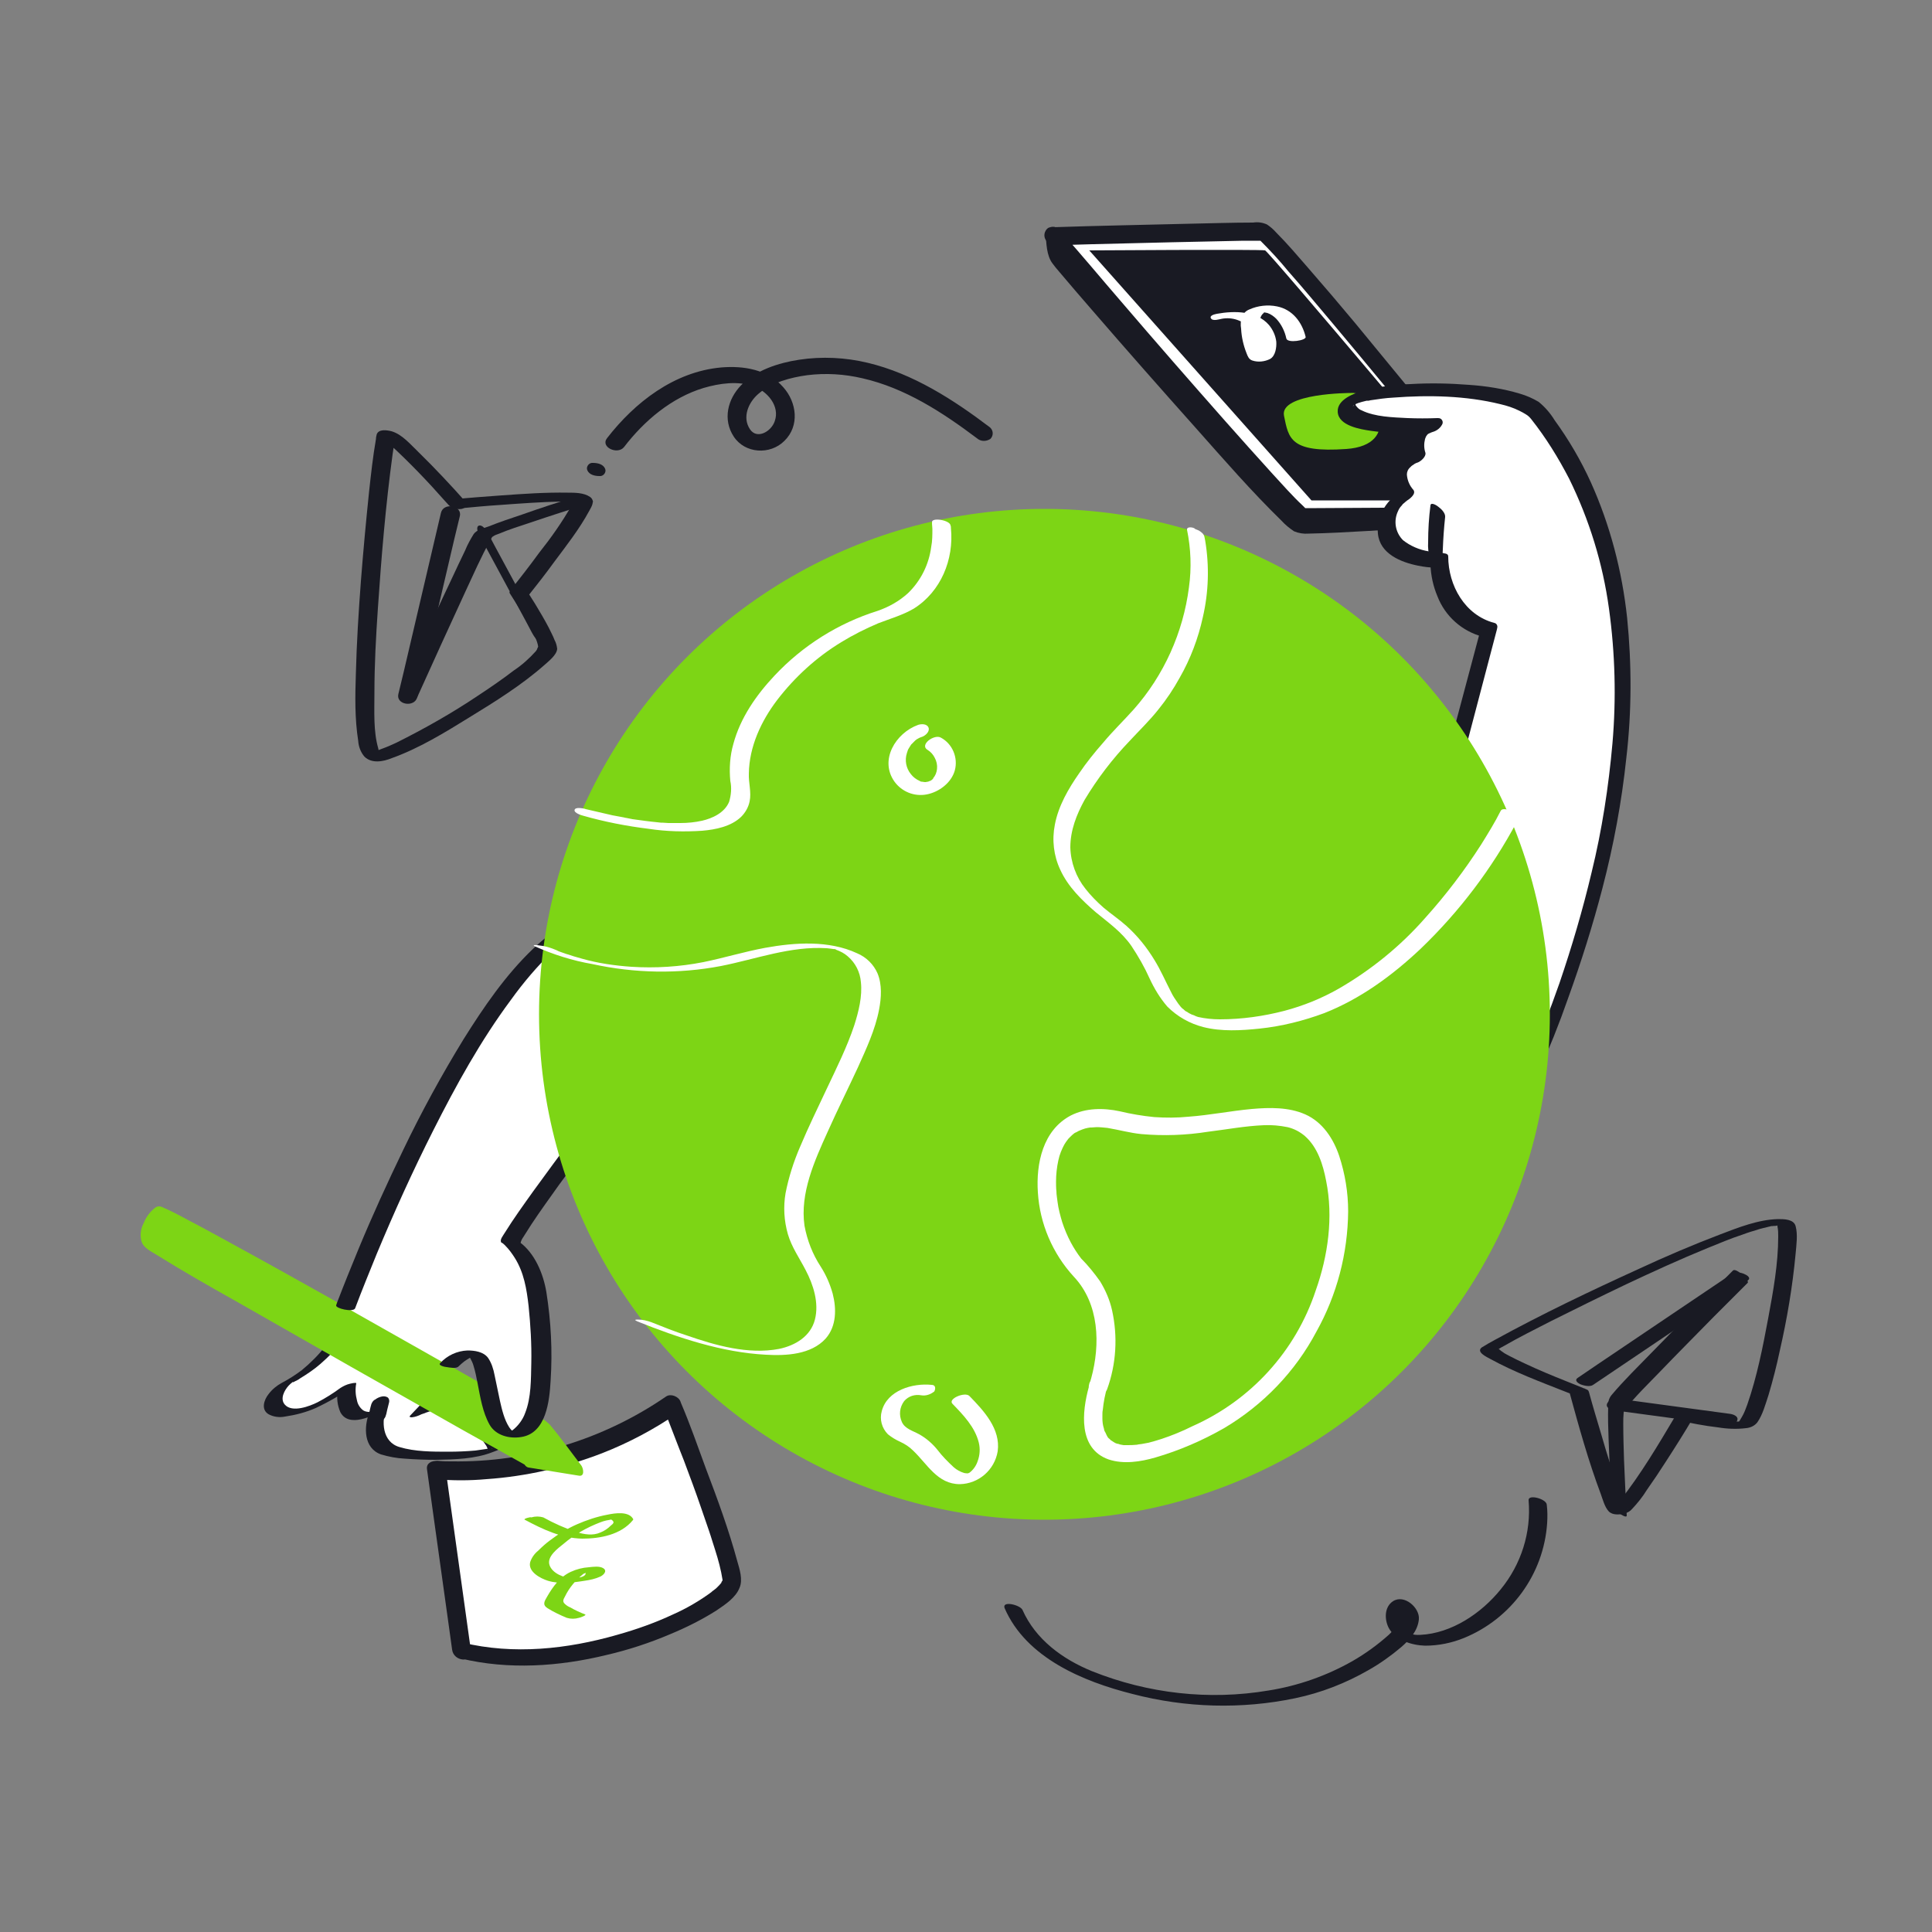 <svg transform="scale(1)" version="1.1" id="Layer_1" xmlns="http://www.w3.org/2000/svg" xmlns:xlink="http://www.w3.org/1999/xlink" x="0px" y="0px" viewBox="0 0 500 500" xml:space="preserve" class="show_show__wrapper__graphic__5Waiy "><rect x="0" y="0" width="500" height="500" fill="#808080" stroke="none"/><title>React</title><style type="text/css">
	.st0{fill:#191A23;}
	.st1{fill:#FFFFFF;}
	.st2{fill:#7dd515;}
</style><g id="hand-2"><path class="st0" d="M272.9,61.1c0,0,0.3,4.7,1.1,6.4s59.2,68.6,62,68.9s52.8-2.8,52.8-2.8L272.9,61.1z"></path><path class="st0" d="M270.6,60.3c0.2,2.6,0.2,5.8,1.8,7.9c0.5,0.7,1.1,1.4,1.7,2.1c2.8,3.3,5.6,6.6,8.4,9.8
		c8.9,10.3,17.9,20.5,27,30.7c7.2,8.1,14.4,16.4,22.2,24c0.9,1,2,1.9,3.2,2.7c1.2,0.5,2.5,0.7,3.7,0.6c5.2-0.1,10.4-0.4,15.6-0.7
		c11.6-0.7,23.3-1.4,34.9-2.1h0.7c0.7,0,1.3-0.5,1.3-1.2c0,0,0-0.1,0-0.1c-0.2-0.9-0.7-1.6-1.5-2l-11.6-7.2l-27.6-17.3l-33.5-20.9
		L288,68.6c-4.7-2.9-9.3-6-14.1-8.8l-0.2-0.1c-0.8-0.5-2.4-0.8-3,0.2s0.7,2.1,1.4,2.6l11.5,7.2L311.3,87l33.5,20.9l28.9,18.1l9.5,6
		c1.5,0.9,3,2.1,4.5,2.8l0.2,0.1l-0.2-3.3c-9.9,0.6-19.7,1.2-29.6,1.8c-6.1,0.4-12.2,0.7-18.3,1c-1.5,0.1-3,0.1-4.5,0.1
		c-0.4,0,0.6,0.1,0.3,0s0.5,0.1,0.5,0.1c0.3,0.1,0.6,0.2,0.8,0.4c-0.3-0.3-0.6-0.6-1-0.8l-0.6-0.6c-0.4-0.4,0.5,0.4,0,0l-0.4-0.4
		c-0.6-0.6-1.2-1.2-1.8-1.8c-1.5-1.6-3-3.2-4.5-4.8c-4.1-4.4-8.2-8.9-12.3-13.4c-9.1-10.2-18.1-20.5-27.1-30.8
		c-3.2-3.7-6.5-7.5-9.7-11.2c-0.9-1.1-1.9-2.2-2.8-3.3c-0.2-0.3-0.5-0.6-0.7-0.9s0.3,0.2,0.1,0.2s0-0.2,0,0c0.1-0.3-0.3-1-0.4-1.4
		c-0.3-1.4-0.4-2.7-0.5-4.1c-0.2-1.2-1-2.2-2.2-2.5C272.4,59.2,270.5,59.1,270.6,60.3z"></path><path class="st1" d="M272.9,61.1c0,0,51.2-1.4,53.9-1.1s62,73.5,62,73.5s-48.7,0.4-51.2,0.4S272.9,61.1,272.9,61.1z"></path><path class="st0" d="M273.5,63.4h0.7h0.8c0.5,0-0.6,0,0,0h0.7l7-0.2c6.8-0.2,13.6-0.3,20.5-0.5c6.2-0.1,12.4-0.3,18.6-0.4
		c1.5,0,3.1,0,4.6,0c0.1,0,0.3,0,0.4,0c-0.1,0.1-1.2-0.5-0.9-0.3c0.1,0.1,0.2,0.2,0.4,0.3c-0.1,0-0.6-0.5-0.3-0.2l0.3,0.3
		c2.5,2.5,4.9,5.1,7.1,7.8c3.9,4.4,7.7,9,11.5,13.5c8.9,10.6,17.7,21.3,26.5,32.1c3.4,4.2,6.8,8.3,10.2,12.5
		c1.7,2.1,3.4,4.4,5.2,6.5c0.1,0.1,0.2,0.2,0.2,0.3l1.6-3.9l-30.4,0.2l-17.5,0.1h-2.3c-0.2,0-0.4,0-0.7,0s-0.6-0.2,0.2,0.1
		c-0.3-0.1,0.6,0.5,0.3,0.2c-0.1-0.1-0.2-0.2-0.4-0.3c-0.4-0.2,0.6,0.6,0,0l-0.6-0.6c-2.8-2.6-5.3-5.5-7.9-8.3
		c-4.1-4.5-8.1-9-12.1-13.5c-9.1-10.3-18.1-20.6-27-31c-5.2-6-10.3-12.2-15.7-18.2l-0.2-0.3c-0.7-1-2.1-1.2-3.1-0.5
		s-1.2,2.1-0.5,3.1c0.1,0.2,0.2,0.3,0.4,0.4c4.4,5.1,8.8,10.2,13.2,15.3c8.9,10.3,17.9,20.6,26.9,30.9c7.1,8.1,14.1,16.3,21.7,23.9
		c1.6,1.6,3.1,3.4,5.5,3.4l14.5-0.1l35-0.2h0.7c2.2,0,2.9-2.2,1.6-3.9c-4.4-5.4-8.7-10.8-13.1-16.2c-8.8-10.7-17.6-21.4-26.4-32.1
		c-4-4.8-8-9.5-12.1-14.2c-2.7-3.1-5.4-6.3-8.3-9.2c-0.7-0.8-1.5-1.5-2.4-2.1c-1.1-0.5-2.3-0.7-3.6-0.5c-5.5,0-11,0.2-16.4,0.3
		c-11.7,0.3-23.5,0.5-35.2,0.9h-0.7c-1.3,0-1.9,1.6-1.6,2.7C271,62.7,272.2,63.6,273.5,63.4z"></path><path class="st0" d="M281.9,64.8c0,0,44.5-0.3,45.5,0s55.1,64.7,55.1,64.7h-43.1L281.9,64.8z"></path><path class="st2" d="M349.6,101.7c0,0-18.5,0-17.3,5.9s1.6,9.6,16.1,8.6S356.5,101.2,349.6,101.7z"></path><path class="st1" d="M392.5,285.2c0,0,57.4-112.1,5.3-178.2c-6.5-8.2-49.9-7.4-49.6-1.6s22.5,4.8,22.5,4.8s-6.5,1-4.6,8.1
		c0,0-8.4,3.2-2.9,9.9c-3.5,1.9-5.3,5.9-4.5,9.8c1.3,6.7,13.5,7.1,13.5,7.1s0,14.7,12.7,18l-16.3,61.4
		C368.5,224.5,388.9,302.1,392.5,285.2z"></path><path class="st0" d="M394.6,285.1c1.2-2.4,2.3-4.8,3.4-7.2c2.9-6.4,5.5-12.9,7.8-19.5c3.4-9.4,6.4-18.9,8.9-28.5
		c2.9-11.1,5-22.4,6.2-33.8c1.4-12,1.4-24.2,0.2-36.2c-1.3-12.1-4.4-24-9.4-35.1c-2.6-5.7-5.7-11-9.4-16.1c-1.1-1.8-2.5-3.4-4.1-4.7
		c-1.5-0.9-3.1-1.6-4.8-2.1c-4.3-1.3-8.8-2-13.2-2.3c-5.1-0.4-10.1-0.5-15.2-0.2c-4.1,0.1-8.2,0.7-12.2,1.7
		c-2.4,0.7-6.8,2.3-6.6,5.5c0.2,3.6,5.9,4.5,8.6,4.9c4.3,0.6,8.6,0.8,12.9,0.7c0.8,0,1.6,0,2.4-0.1l1.8-3.6
		c-1.9,0.3-3.7,1.2-5.2,2.4c-2.4,2.1-3.4,5.4-2.5,8.5l2-2.6c-2,0.8-3.7,2.1-5.1,3.7c-2.4,2.9-1.9,6.3,0.3,9.1l1.9-2.9
		c-4.1,2.2-7.2,6.6-6.7,11.4c0.5,5.2,5.9,7.4,10.4,8.3c1.5,0.3,3,0.5,4.5,0.5l-1.3-0.8c0.1,2.8,0.7,5.6,1.8,8.2
		c2,5.2,6.4,9.1,11.8,10.5l-0.8-1.2l-6.9,25.9l-8.9,33.6c-0.3,0.7-0.5,1.5-0.5,2.3c0.1,0.6,0.3,1.3,0.5,1.9c1,3.9,2.1,7.8,3.2,11.7
		c3.4,11.9,6.8,23.8,11.1,35.3c1.5,4.2,3.1,8.6,5.5,12.4c0.5,1,1.4,1.9,2.4,2.5c2,0.9,4.2-0.9,5.1-2.5c0.3-0.7,0.6-1.4,0.7-2.1
		c0.2-1.1-1-1.3-1.8-1.1c-1.2,0.3-2.1,1.2-2.5,2.3c-0.1,0.3-0.2,0.6-0.2,0.9c0.2-0.7-0.1,0.1-0.2,0.4c0.5-0.8,1.4-1.3,2.4-1.3
		c-0.4-0.1,0.3,0.3-0.1,0c-0.1-0.1-0.1-0.1-0.2-0.2l0,0c-0.4-0.4-0.7-0.9-1.1-1.4c-2.2-3.4-3.7-7.5-5.1-11.2
		c-4.2-11.3-7.6-22.9-10.9-34.5c-1.2-4.1-2.3-8.2-3.4-12.3c-0.1-0.9-0.4-1.8-0.7-2.6c-0.2-0.4-0.1,0.2,0,0.2s0.2-0.7,0.2-0.9
		l8.1-30.7l7.7-29.3l0.1-0.5c0.1-0.5-0.2-1.1-0.8-1.2c0,0,0,0,0,0c-7.6-2-11.9-9.7-11.9-17.2c0-0.7-0.8-0.8-1.3-0.8
		c1.1,0-0.5-0.1-0.8-0.1c-1-0.1-2-0.3-2.9-0.4c-2.5-0.4-4.8-1.4-6.7-2.9c-2-2-2.5-5-1.3-7.5c0.2-0.5,0.5-1,0.9-1.4
		c0.1-0.1,0.2-0.2,0.3-0.4c-0.2,0.2-0.2,0.2,0,0s0.4-0.3,0.6-0.5c0.3-0.4-0.5,0.3,0.1-0.1l0.4-0.3c0.5-0.4-0.1,0.1-0.2,0.1
		c0.7-0.4,2.7-1.8,1.9-2.9c-1-1.1-1.6-2.5-1.7-4c0-0.7,0.3-1.4,0.9-1.9c-0.4,0.4,0.1-0.1,0.2-0.2c0.5-0.5-0.3,0.2,0.1-0.1
		c0.2-0.2,1.3-0.8,0.5-0.4c0.4-0.2,0.7-0.4,1.1-0.5c0.8-0.3,2.2-1.5,2-2.5c-0.4-1.2-0.4-2.4-0.1-3.6c0.1-0.2,0.1-0.3,0.2-0.5
		c0.2-0.4-0.1,0.1,0.1-0.2c0.1-0.1,0.4-0.6,0.1-0.2c0.1-0.1,0.6-0.5,0-0.1c0.1-0.1,0.3-0.2,0.4-0.3c0.4-0.3-0.5,0.2,0,0l0.4-0.2
		c0.4-0.2-0.5,0.2-0.1,0s1.4-0.3,0.4-0.2c1.2-0.2,2.3-0.9,2.9-2c0.3-0.5,0.2-1.1-0.3-1.5c-0.3-0.2-0.6-0.2-0.9-0.2
		c-2.6,0.1-5.2,0.1-7.7,0c-3.8-0.2-8.5-0.3-11.9-2c-0.6-0.2-1-0.6-1.4-1.1c-0.3-0.4-0.1-0.2-0.2-0.5c-0.2-0.6-0.1,0.1,0-0.3
		c0,0.1-0.3,0.6-0.2,0.4s-0.5,0.5-0.2,0.2s-0.5,0.5-0.2,0.1c0.1-0.1,0.2-0.1,0.2-0.2c0.5-0.2-0.5,0.2-0.2,0.1
		c0.3-0.1,0.5-0.2,0.8-0.4c0.4-0.2-0.5,0.2,0,0l0.5-0.2l1-0.3l1.2-0.3l0.5,0c0.1,0,0.8-0.2,0.4-0.1c2-0.3,4-0.6,6-0.7
		c9.1-0.7,18.8-0.5,27.7,1.7c1.7,0.4,3.3,0.9,4.9,1.7c0.6,0.3,1.2,0.6,1.8,1c0.5,0.3,0.9,0.7,1.3,1.2c3.8,4.8,7,10,9.8,15.4
		c5.2,10.6,8.7,21.9,10.3,33.6c1.6,11.6,1.9,23.3,0.9,34.9c-1,11.2-2.7,22.4-5.4,33.4c-2.3,9.7-5.1,19.2-8.3,28.6
		c-2.4,6.8-5,13.7-7.9,20.4c-1.5,3.4-3,6.7-4.6,10l-0.2,0.4c-0.5,1,0.1,1.7,1.1,1.7C392.9,287,394,286.2,394.6,285.1z"></path><path class="st1" d="M316.2,82.5c2.7-0.5,5.4,0.4,7.3,2.5c1.6,1.9,2.6,5.6,0.6,7.6l0.6-0.4l-0.2,0.1l2.4-0.4h-0.2l1.5,0.2
		c-0.7-0.3-1-1.9-1.2-2.5c-0.3-1-0.6-2.1-0.7-3.1c-0.2-1.1-0.2-2.1-0.2-3.2c-0.1-0.9,0.3-1.9,1.1-2.4c0.5-0.4-0.1,0.2-0.2-0.1
		c0,0,1,0.2,1,0.2c0.9,0.3,1.7,0.9,2.3,1.5c1.3,1.4,2.2,3.2,2.6,5.1c0.3,1.3,5.2,0.5,5-0.4c-0.9-3.8-3.4-7.1-7.4-7.9
		c-2.4-0.5-5-0.2-7.2,0.8c-0.8,0.3-1.5,1-1.9,1.8c-0.3,1-0.4,2.1-0.2,3.2c0.1,2.1,0.6,4.3,1.4,6.3c0.3,0.8,0.6,1.6,1.5,1.9
		c1.5,0.5,3.2,0.3,4.6-0.4c1.4-0.8,1.7-3,1.6-4.5c-0.2-1.6-0.9-3.1-1.9-4.3c-3.2-3.7-9-3.7-13.4-2.9c-0.5,0.1-2.1,0.4-1.6,1.2
		S315.6,82.6,316.2,82.5L316.2,82.5z"></path></g><g id="hand-1"><path class="st1" d="M119.5,427.4l-6.5-46.7c0,0,32,3.4,60.9-16.9c0,0,15.6,39.3,15.5,45.7S150.6,435.1,119.5,427.4z"></path><path class="st0" d="M121.9,427.4l-2.2-15.8l-3.5-25.1l-0.8-5.8l-2.7,2.1c4.4,0.4,8.8,0.4,13.2,0c10.2-0.7,20.3-3,29.9-6.7
		c6.9-2.7,13.5-6.2,19.6-10.4l-3.7-1.3c1.8,4.5,3.5,9.1,5.3,13.6c1.5,4,3,8,4.4,12.1c0.7,2,1.4,4.1,2.1,6.1c0.3,0.9,0.6,1.8,0.9,2.8
		s0.6,1.8,0.7,2.2c0.8,2.5,1.5,5.1,1.9,7.7c0.1,0.6,0-0.4,0,0c0,0.1-0.1,0.3-0.1,0.4c0-0.7,0.1-0.2-0.1,0c-0.1,0.1-0.1,0.2-0.1,0.3
		c-0.2,0.5,0.2-0.3,0,0c-0.3,0.4-0.7,0.8-1.1,1.2c-0.2,0.2-0.4,0.4-0.7,0.6l-0.4,0.3c-0.1,0.1-0.7,0.5-0.2,0.2
		c-3.1,2.3-6.5,4.3-10.1,5.9c-4.7,2.2-9.5,3.9-14.5,5.3c-12.9,3.7-26.8,5.2-40,2c-1.1-0.3-2.3,0.3-2.7,1.4c0,0,0,0.1,0,0.1
		c0,1.3,0.9,2.4,2.2,2.6c12.4,3,25.5,2.1,37.8-0.9c5.6-1.3,11.1-3.1,16.5-5.4c4.1-1.7,8.1-3.7,11.9-6.1c2.2-1.5,5-3.3,6-5.9
		c0.9-2.1,0-4.8-0.6-6.9c-2.2-8.1-5.1-16-8.1-23.9c-2.1-5.7-4.1-11.5-6.5-17.1l-0.1-0.3c-0.5-1.3-2.5-2.1-3.7-1.3
		c-16.3,11.2-35.7,17.1-55.5,16.8c-1,0-2.1,0-3.1-0.1c-0.3,0-2-0.2-0.6,0c-1.4-0.1-2.9,0.5-2.7,2.1l2.2,15.8l3.5,25.1l0.8,5.8
		C117.4,430.1,122.3,430.4,121.9,427.4z"></path><path class="st2" d="M135.8,393.3c4.7,2.5,9.5,4.8,14.9,4.9c4.6,0,10-1,13.1-4.8l0.1-0.2c-1.1-2.2-4.8-1.6-6.7-1.2
		c-2.7,0.5-5.4,1.4-7.9,2.5c-2.5,1.1-4.8,2.5-6.9,4.1c-1.1,0.8-2.1,1.7-3.1,2.7c-1,0.8-1.7,1.8-2.1,3c-0.6,2.5,2.7,4.2,4.6,4.8
		c3,0.9,6.4,0.5,9.5,0c1.4-0.2,2.8-0.5,4.1-1.1c0.8-0.4,1.8-1.4,0.8-2.1s-2.8-0.4-3.8-0.3c-1.6,0.1-3.2,0.5-4.7,1.2
		c-2.8,1.3-4.6,3.8-6.1,6.4c-0.7,1.2-1.3,2.1,0.1,3c1.6,1,3.3,1.8,5,2.5c1,0.3,2.1,0.3,3.1,0c0.2,0,2.2-0.7,1.6-0.9
		c-1.3-0.5-2.6-1.1-3.8-1.8c-0.5-0.2-1-0.5-1.4-0.9c-0.7-0.6-0.4-1.2,0-1.9c1.1-2.3,2.8-4.3,4.8-5.9c0.5-0.2,1-0.4,1.4-0.7l-1,0.1
		l0.2,0.3c-0.1,0.3,0,0.5-0.3,0.7c-0.6,0.6-2.4,0.7-3.2,0.7c-2.1,0-5.2-1.2-5.9-3.4s2.2-4.3,3.7-5.5c2.8-2.4,6-4.2,9.4-5.5
		c0.5-0.2,1.1-0.4,1.6-0.5c0.6-0.1,1.2-0.2,1.7-0.4h-0.4c-0.5,0-0.6,0-0.2,0.1c0.1,0.1,0.4,0.1,0.5,0.3c0.6,0.5,0.1,0.9-0.4,1.3
		c-0.8,0.8-1.7,1.4-2.7,1.8c-2,0.9-4.2,0.5-6.2-0.1c-3-1-5.9-2.3-8.6-3.8c-1-0.3-2.1-0.3-3.1,0C137.3,392.5,135.3,393.1,135.8,393.3
		L135.8,393.3z"></path><path class="st1" d="M97.9,364.7c0,0-2.7,6.7,1.4,9.9s30.2,2.5,29.2-0.6s-7.8-9.6-11.1-10.3s-9.2,2-9.2,2l3.7-3.9l-25.5-14.4
		c0,0-5.6,7.2-11.6,9.9c-5.2,2.4-7.2,10.2,3.3,7.5c2.8-0.8,5.5-2,7.9-3.6l3.7-2.4C89.7,358.8,88.2,370.3,97.9,364.7z"></path><path class="st0" d="M95.6,365.5c-1.5,3.8-1.5,9.3,3,10.9c2,0.6,4.1,1,6.2,1.1c2.7,0.2,5.4,0.3,8.1,0.3c4.8-0.1,10-0.2,14.6-2
		c1.1-0.4,3.8-1.3,3.2-2.9c-0.5-1.2-1.2-2.2-2.1-3.2c-1.1-1.3-2.3-2.5-3.6-3.6c-1.2-1.1-2.6-2.1-4-2.8c-1.3-0.7-2.8-0.9-4.3-0.6
		c-3.2,0.5-6.4,1.4-9.3,2.9l2.9-0.3l3.7-3.9c0.2-0.2,0.3-0.3,0.1-0.5l-22.2-12.5l-3.2-1.8c-0.5-0.3-1.9,0.4-2.4,0.5
		c-0.8,0.2-1.5,0.7-2.1,1.3c-1.8,2.3-3.8,4.3-6.1,6.2c-1.6,1.2-3.3,2.3-5.2,3.3c-1.3,0.7-2.5,1.7-3.4,2.9c-1.2,1.5-2,4,0,5.2
		c1.3,0.7,2.8,0.9,4.3,0.6c2.7-0.4,5.4-1.1,7.9-2.2c3.4-1.6,6.7-3.5,9.8-5.7l-4.1,1.2c-0.3,1.9-0.1,3.8,0.7,5.6
		c2.2,4.1,8.4,0.9,11.2-0.6c0.5-0.3,1.4-0.8,0.6-1s-2.6,0.7-3.2,1.1c0,0-1,0.5-0.6,0.3c-0.3,0.1-0.1,0.1-0.5,0.1
		c-0.6,0-1.1-0.1-1.6-0.4c-0.8-0.6-1.4-1.5-1.6-2.5c-0.4-1.5-0.5-3-0.2-4.5c0-0.3-1.6,0.1-1.6,0.1c-0.9,0.2-1.7,0.6-2.5,1.1
		c-1.9,1.4-3.8,2.6-5.9,3.7c-2,1-6.6,2.8-8.5,0.6c-1.3-1.5-0.1-3.7,1-4.9c0.3-0.3,0.6-0.6,1-0.9c-0.2,0.1,0.3-0.2,0.1,0
		s0.3-0.1,0.3-0.1c0.6-0.3,1.1-0.5,1.6-0.9c1.8-1.1,3.6-2.3,5.2-3.7c2.2-1.9,4.2-4,6-6.2l-4.5,1.8l22.2,12.5l3.2,1.8l0.1-0.5
		l-3.7,3.9c-0.4,0.4-0.1,0.5,0.4,0.5c0.9-0.1,1.7-0.4,2.5-0.8c0.2-0.1-0.7,0.3,0,0l0.6-0.2l0.3-0.1l0.2-0.1c1.1-0.4,2.2-0.7,3.4-0.8
		c2.5-0.2,4.6,1.4,6.4,2.9c2.2,1.7,4.1,3.8,5.6,6.1c0.3,0.4,0.5,0.8,0.6,1.2c0,0.1,0,0.2,0,0.3c0.1,0.2-0.2,0,0,0
		c-0.1,0,0.2-0.2,0.1,0c0.2-0.2,0.5-0.3,0.7-0.4c0.3-0.1,0.8-0.2,0.3-0.1c0.7,0-0.6,0.1-0.2,0l-1.3,0.2c-0.9,0.1-1.9,0.3-2.8,0.4
		c-2.3,0.2-4.6,0.3-7,0.3c-4.1,0-8.6,0-12.6-1.2c-4.5-1.3-4.8-6.7-3.3-10.5c0.3-0.6-1.7,0-1.9,0C97.7,364.2,96,364.7,95.6,365.5z"></path><path class="st2" d="M136.4,378c0,0-98-55-98.8-56.6s1.8-7,3.7-7.4s98.9,54.5,99.7,55.4s8.3,10.7,8.3,10.7L136.4,378z"></path><path class="st2" d="M136.5,376.5l-11-6.2c-8.7-4.9-17.3-9.7-25.9-14.6c-10.1-5.7-20.2-11.4-30.2-17.2c-8-4.6-16.1-9.2-24-13.9
		c-2.1-1.2-4.2-2.5-6.3-3.8l-0.8-0.5c-0.3-0.2,0.3,0.3-0.1-0.1c0.1,0.1,0.9,1,0.7,1.1c0-0.2,0-0.4,0.1-0.6c0.3-1.5,1-2.9,2-4.1
		c0.2-0.2,0.4-0.5,0.7-0.6c0.2-0.1,0.4-0.3,0.3-0.2s-0.4-0.2-0.2,0c0.1,0,0.2,0.1,0.3,0.1l0.3,0.1c0.4,0.1-0.3-0.1,0.2,0.1
		c0.9,0.4,1.8,0.9,2.7,1.3c2.9,1.5,5.8,3,8.7,4.6c9,4.9,18,9.9,27,14.9c10.1,5.7,20.3,11.4,30.4,17.1c7.8,4.4,15.5,8.8,23.3,13.3
		c1.9,1.1,3.8,2.2,5.7,3.3c0.2,0.1,0.4,0.2,0.6,0.3c0.4,0.2-0.7-0.8-0.2-0.1c1.6,2,3.2,4,4.7,6.1l3.3,4.3l0.6-2.7l-13-2.1
		c-2-0.3-1.1,3.2,0.4,3.4l13,2.1c1.6,0.3,1.2-1.9,0.6-2.7c-2.7-3.5-5.3-7.2-8.2-10.6c-1.1-1-2.3-1.9-3.7-2.5
		c-6.8-4-13.6-7.8-20.4-11.7c-10.1-5.7-20.2-11.4-30.3-17.1c-9.6-5.4-19.3-10.8-29-16.1c-3.5-1.9-6.9-3.8-10.4-5.6
		c-2-1.1-4.1-2.2-6.2-3.1c-0.7-0.4-1.5-0.4-2.1,0.1c-1.3,1-2.3,2.4-2.9,3.9c-0.8,1.5-1,3.1-0.6,4.7c0.5,1.8,2.6,2.7,4,3.6
		c6.6,4.1,13.4,8,20.2,11.8c10,5.7,20,11.4,30,17.1c9.6,5.4,19.2,10.9,28.8,16.3l16.1,9l0.8,0.4c0.4,0.3,1,0.2,1.3-0.2
		c0.1-0.2,0.2-0.4,0.2-0.6C137.9,377.9,137.4,377,136.5,376.5z"></path><path class="st1" d="M89.4,338.3c0,0,33.8-91.4,63.7-100.5c20.2-6.2,9.9,40.6,9.9,40.6s-31.4,41-31.1,43.4c0,0,5.4,3.9,6.8,12.8
		s1.7,21.4,0.4,28.8s-7.8,11.5-10.6,4.7s-2.7-15-5.3-17.1s-7.1,2.4-7.1,2.4"></path><path class="st0" d="M91.9,338.6c1.8-4.8,3.7-9.4,5.6-14.1c4.5-10.8,9.3-21.4,14.6-31.9c5.9-11.7,12.3-23.3,20.1-33.8
		c3.3-4.6,6.9-8.8,11-12.8c3.2-3,6.9-5.8,11-7.3c0.5-0.2,1-0.3,1.5-0.5l0.5-0.1c0.1,0,1-0.1,0.6-0.1h0.4c0.4,0-0.6,0,0,0
		s-0.6-0.1,0.1,0c-0.9-0.1,0.4,0.1-0.4-0.1c0.1,0,0.2,0.1,0.4,0.1c0.2,0.1-0.4-0.1,0,0c0.3,0.1,0.6,0.3,0.9,0.4
		c0.3,0.2,0.6,0.5,0.9,0.7c0.6,0.6,1.1,1.3,1.6,2.1c2.2,3.9,2.4,8.9,2.5,13.2c0,5-0.4,10-1.1,14.9c-0.4,2.8-1.1,5.6-1.4,8.4
		c0,0.3,0,0.2,0,0.1c-0.1,0.2-0.3,0.5-0.5,0.7l-2.5,3.3c-3.1,4-6.1,8.1-9.1,12.1c-3.6,4.8-7.1,9.6-10.6,14.4
		c-2.5,3.5-5.1,7.1-7.4,10.8c-0.4,0.7-1.3,1.7-0.9,2.4c0.1,0.2,0.3,0.2,0.2,0.1c0.3,0.2,0.6,0.5,0.9,0.8c0.9,0.9,1.7,2,2.4,3.1
		c2.4,3.8,3.1,8.1,3.6,12.5c0.5,4.9,0.8,9.8,0.7,14.7c-0.1,4.2,0,9-1.6,13c-0.6,1.7-1.8,3.3-3.2,4.4c-0.3,0.2-0.5,0.3-0.8,0.4
		c-0.1,0-0.2,0-0.2,0.1h-0.2c0.4-0.1,0.8,0,1.1,0.1c1.2,0.2,0.5,0.1,0.1-0.3c-0.4-0.3-0.7-0.7-0.9-1c-1.3-2-1.9-4.6-2.4-6.8
		s-0.9-4.5-1.4-6.7c-0.3-1.6-0.8-3.2-1.7-4.5c-1.2-1.6-3.5-1.9-5.3-1.9c-2.7,0.1-5.3,1.3-7.1,3.3c-0.6,0.6,1.4,1,1.7,1
		c0.7,0.1,2.5,0.5,3.1-0.2c0.5-0.5,1-0.9,1.5-1.3c0.4-0.3,0.9-0.6,1.4-0.9c0.3-0.2,0.6-0.3,0.9-0.4c0.1,0,0.2,0,0.3-0.1
		c-0.2,0.1-2-0.6-1.8-0.2s0.6,0.6,0.7,0.8c0.3,0.6,0.6,1.1,0.8,1.8c0.5,1.6,0.8,3.1,1.1,4.7c0.7,3.6,1.3,7.5,3.1,10.7
		c1.6,2.8,5.1,3.7,8.2,3.2c6.5-1,7.3-9.4,7.6-14.6c0.5-7.7,0.1-15.3-1.1-22.9c-0.8-4.8-3-10.1-7-13l0.3,0.4c0.1-0.6,0.4-1.2,0.7-1.6
		c0.7-1.1,1.4-2.2,2.1-3.3c2.3-3.5,4.8-6.9,7.2-10.3c5.5-7.5,11-14.9,16.6-22.4c1.4-1.8,2.8-3.6,4.1-5.4c0.5-1,0.7-2,0.8-3.1
		c1.4-7.3,2.1-14.7,2-22.1c0-3.8-0.7-7.6-2-11.1c-1.2-3.1-4-5.4-7.3-5.9c-8.1-1.5-15.4,3.7-21,9c-7.1,6.8-12.7,15-17.9,23.3
		c-5.7,9.3-10.9,18.8-15.6,28.6c-4.1,8.5-8,17-11.6,25.7c-1.9,4.6-3.8,9.3-5.6,14l-0.2,0.6C86.7,338.6,91.4,339.7,91.9,338.6
		L91.9,338.6z"></path><path class="st0" d="M96.1,363.4c-0.3,1-0.5,2-0.7,3c0,0.1,0,0.2-0.1,0.4c0,0.2-0.1,0.4-0.1,0.7c0,0.5,0.4,0.9,0.8,1
		c0.5,0.2,1.1,0.1,1.7-0.1c0.6-0.2,1.2-0.6,1.6-1.1c0.4-0.4,0.6-0.9,0.6-1.4c0,0,0-0.1,0-0.1v0.5c0.1-0.5,0.2-1,0.3-1.4
		c0.1-0.5,0.3-1.1,0.4-1.6l0.1-0.4c0.1-0.4,0-0.9-0.3-1.2c-0.4-0.3-1-0.4-1.5-0.3c-0.6,0.1-1.3,0.4-1.8,0.8
		C96.6,362.4,96.3,362.9,96.1,363.4L96.1,363.4z"></path></g><g id="earth"><circle class="st2" cx="270.3" cy="262.5" r="130.8"></circle><path class="st1" d="M307.2,137.1c1,4.9,1.2,9.9,0.5,14.9c-1.5,11.7-6.5,22.8-14.3,31.6c-2.6,2.9-5.4,5.6-7.9,8.6
		c-2.2,2.5-4.3,5.1-6.2,7.9c-2.8,4-5.4,8.5-6.3,13.3c-0.8,4-0.3,8.1,1.4,11.7c2,4.4,5.6,7.9,9.2,11c3.4,2.8,6.7,5.1,9.2,8.7
		c1.8,2.7,3.4,5.5,4.7,8.4c1.2,2.6,2.7,5.1,4.6,7.3c2.6,2.6,5.8,4.4,9.3,5.3c4.7,1.2,9.8,0.9,14.6,0.4c5.7-0.6,11.3-2,16.7-4
		c9.4-3.7,17.7-9.8,25-16.7c10-9.6,18.4-20.7,24.9-32.9c0.1-0.2,0.2-0.4,0.3-0.6c0.7-1.3-3.8-3.5-4.5-2.2c-1.5,3-3.3,5.9-5.1,8.8
		c-4.3,6.7-9.1,13-14.4,18.9c-6.4,7.3-14,13.5-22.5,18.4c-4.4,2.5-9.1,4.4-14,5.7c-5.4,1.4-11,2.2-16.7,2.2c-1.9,0-3.8-0.2-5.6-0.6
		l-0.6-0.2c0.5,0.1-0.1,0-0.2-0.1s-1.3-0.5-0.6-0.2l-1-0.5c-0.5-0.3,0.5,0.3,0,0l-0.6-0.4c-0.5-0.3,0.4,0.3-0.1,0l-0.4-0.3
		c-0.2-0.2-0.4-0.4-0.6-0.5c0.4,0.4-0.3-0.3-0.4-0.4c-0.2-0.3-0.5-0.6-0.7-0.9c-0.7-1-1.4-2-1.9-3.1c-1.4-2.7-2.6-5.5-4.2-8.1
		c-2-3.3-4.4-6.3-7.3-8.9c-1.9-1.7-4-3.1-5.9-4.7c-1.7-1.5-3.3-3.1-4.7-4.9c-2.4-3-3.8-6.8-3.9-10.7c0-4.4,1.6-8.5,3.7-12.3
		c3.3-5.5,7.2-10.6,11.6-15.2c2.5-2.7,5.2-5.3,7.5-8.2c2.1-2.6,3.9-5.3,5.5-8.2c2.8-4.9,4.8-10.2,6-15.7c1.5-6.5,1.7-13.2,0.6-19.8
		c-0.1-0.3-0.1-0.7-0.2-1c-0.2-1-1.5-1.7-2.4-2C309.1,136.5,307.1,136.1,307.2,137.1L307.2,137.1z"></path><path class="st1" d="M241.2,135.2c0.1,0.3,0-0.1,0,0.3s0.1,0.9,0.1,1.4c0,1.5,0,3.1-0.3,4.6c-0.6,4.6-2.7,8.8-6,12
		c-2.3,2.1-5,3.6-7.9,4.6c-10.2,3.2-19.4,9-26.7,16.8c-4.7,5-8.8,10.9-10.6,17.6c-0.9,3.1-1.1,6.4-0.8,9.6c0.4,1.8,0.2,3.7-0.3,5.4
		c-1.2,2.9-4.4,4.3-7,4.9c-1.8,0.4-3.7,0.6-5.6,0.6c-1,0-2.1,0-3.1,0l-1.6-0.1h-0.3c0.4,0,0,0-0.1,0l-0.9-0.1
		c-2.1-0.2-4.2-0.5-6.4-0.8l-1.5-0.3l-0.6-0.1h0.1l-0.5-0.1c-0.9-0.2-1.8-0.3-2.7-0.5c-2.3-0.5-4.6-1.1-6.9-1.6l-0.3-0.1
		c-0.5-0.1-2.4-0.5-2.6,0.3s1.8,1.4,2.2,1.5c5.6,1.6,11.3,2.7,17,3.4c4.6,0.7,9.2,0.8,13.8,0.5c3.5-0.3,7.5-1.1,10.1-3.6
		c1.1-1.1,1.9-2.5,2.2-4c0.5-2.4-0.3-4.8-0.2-7.2c0.1-7,3.2-13.6,7.3-19c4.6-6,10.2-11.1,16.6-15c3.1-1.9,6.3-3.5,9.6-4.9
		c3.1-1.2,6.3-2.1,9.2-3.8c7-4.4,10.4-12.7,9.6-20.8c0-0.2,0-0.5-0.1-0.7C245.9,134.6,241,133.8,241.2,135.2L241.2,135.2z"></path><path class="st1" d="M138.4,244.9c4.7,2.1,9.7,3.7,14.9,4.6c11,2.4,22.3,2.6,33.3,0.5c9.1-1.8,18-5.2,27.4-4.6l0.9,0.1l0.7,0.1
		c0.1,0,0.8,0.1,0.2,0c0.7,0.1-0.4-0.1,0.1,0c0.2,0,0.4,0.1,0.5,0.2c1.1,0.4,2.1,0.9,3,1.7c2,1.7,3.2,4.1,3.4,6.7
		c0.4,3.7-0.6,7.6-1.7,11.1c-1.9,5.7-4.6,11.1-7.2,16.6c-2.3,4.9-4.7,9.8-6.8,14.8c-1.7,3.9-3,8-3.8,12.1c-0.6,3.5-0.4,7.1,0.6,10.6
		c1,3.4,3,6.2,4.6,9.3c2,3.8,3.5,8.5,2.4,12.8s-5,6.7-9.3,7.6c-8,1.5-16.4-0.9-23.9-3.5c-3.1-1-6.1-2.2-9.1-3.4
		c-1.1-0.4-2.3-0.7-3.5-0.7c-0.8,0-1,0.1-0.1,0.5c10.5,4.2,21.8,8,33.2,8.6c5.2,0.3,11.7,0,15.5-4.2c2.8-3.2,2.8-7.7,1.8-11.6
		c-0.7-2.5-1.7-4.8-3.1-7c-2.1-3.2-3.5-6.8-4.2-10.6c-1.2-8.4,2.6-16.8,6-24.3c2.5-5.6,5.2-11,7.8-16.6c2.2-4.9,4.5-9.8,5.5-15
		c0.6-3.1,0.8-6.5-0.4-9.4c-1-2.3-2.9-4.2-5.3-5.2c-7.3-3.4-16.1-2.8-23.8-1.4c-5.4,1-10.6,2.6-16,3.7c-6.1,1.2-12.4,1.6-18.6,1.2
		c-4.3-0.3-8.6-0.9-12.8-2.1l-2.1-0.6c-0.7-0.2-1.1-0.4-1.9-0.6c-0.6-0.2-1.1-0.4-1.7-0.6s-0.4-0.2-0.9-0.4c-0.3-0.1-0.7-0.3-1-0.4
		c-1.1-0.4-2.2-0.7-3.3-0.8C139.1,244.6,137.5,244.4,138.4,244.9L138.4,244.9z"></path><path class="st1" d="M286.5,359.6c2.4-6.6,2.8-13.7,1.3-20.5c-0.6-2.7-1.7-5.2-3.1-7.5c-1.5-2.1-3.1-4.1-4.9-5.9
		c-1-1.3-1.9-2.7-2.7-4.2c-0.9-1.7-1.6-3.4-2.2-5.2c-0.5-1.7-1-3.5-1.2-5.2c-0.1-0.9-0.3-1.9-0.3-2.8c-0.1-0.7-0.1-2.1-0.1-2.5
		c0-1.8,0.2-3.7,0.6-5.5c0.3-1.5,0.9-2.9,1.6-4.2c-0.2,0.4,0.3-0.5,0.4-0.6s0.4-0.5,0.6-0.8l0.4-0.4c0.4-0.5-0.4,0.3,0.1-0.1
		c0.3-0.3,0.6-0.6,1-0.9l0.5-0.3c-0.6,0.4,0,0,0.1,0c0.3-0.2,0.7-0.4,1-0.5l0.5-0.2c-0.1,0-0.5,0.2,0,0c0.5-0.2,0.9-0.3,1.4-0.4
		l0.6-0.1c0.7-0.1-0.5,0,0.3,0c0.5,0,0.9-0.1,1.4-0.1c0.9,0,1.8,0.1,2.8,0.2c3,0.5,5.8,1.3,8.8,1.6c5.8,0.5,11.5,0.3,17.2-0.6
		c4.9-0.6,9.6-1.5,14.5-1.7c2-0.1,4.1,0.1,6.1,0.5c1.7,0.4,3.2,1.2,4.5,2.3c3.3,2.9,4.7,7.4,5.5,11.6c1.9,9.4,0.5,19.4-2.7,28.4
		c-5.2,15.7-16.8,28.4-31.9,35.1c-2.6,1.3-5.3,2.4-8,3.3c-1.2,0.4-2.3,0.7-3.5,1c-0.5,0.1-1.1,0.2-1.6,0.3l-0.8,0.1l-0.5,0.1
		c0.2,0,0.2,0,0,0c-0.9,0.1-1.7,0.1-2.6,0.1H291c-0.7,0,0.5,0.1-0.2,0c-0.4-0.1-0.9-0.1-1.3-0.3l-0.5-0.1c-0.5-0.2,0.3,0.1,0,0
		c-0.3-0.1-0.5-0.2-0.8-0.4c-0.1-0.1-0.9-0.6-0.5-0.3c-0.3-0.2-0.5-0.5-0.8-0.7c-0.1-0.1-0.2-0.2-0.3-0.4c-0.4-0.4,0.2,0.4,0,0
		c-0.1-0.2-0.3-0.5-0.4-0.8c-0.1-0.3-0.3-0.5-0.4-0.8c0-0.1-0.2-0.6,0-0.1c-0.1-0.2-0.1-0.5-0.2-0.7c-0.2-0.7-0.3-1.5-0.3-2.3
		c0-0.3,0-0.5,0-0.8c0-0.5,0-1,0.1-1.4c0.2-2.1,0.6-4.1,1.2-6.1c0.4-1.2-1-2.2-2.1-2.1c-1.3,0-2.4,0.9-2.7,2.2
		c-1.8,6.5-2.8,16,5.1,18.8c3.9,1.3,8.3,0.6,12.1-0.5c6.2-1.8,12.2-4.4,17.8-7.6c10.1-6,18.4-14.6,23.9-25
		c5.3-9.5,8.1-20.2,8.2-31.1c0-4.9-0.8-9.7-2.3-14.3c-1.5-4.5-4.3-8.8-8.8-10.8c-4.3-1.9-9.2-1.8-13.8-1.4c-5.5,0.5-10.9,1.6-16.4,2
		c-3,0.3-5.9,0.3-8.9,0.1c-3-0.3-6-0.8-8.9-1.5c-4.2-0.9-8.8-0.9-12.7,1.1c-7.2,3.8-9,12.4-8.5,19.9c0.5,8.1,3.8,15.8,9.3,21.8
		c6.6,7,6.9,17.5,4.5,26.3c-0.1,0.3-0.3,1-0.1,0.4c-0.1,0.2-0.1,0.4-0.2,0.5s-0.1,0.3-0.2,0.5C280.9,361.5,285.5,362.2,286.5,359.6z
		"></path><path class="st1" d="M237.6,187.6c-5.8,2.1-10.1,9.1-6.1,14.7c1.9,2.6,5.1,3.9,8.3,3.3c3.2-0.6,6.4-3,7.3-6.2
		c0.9-3.3-0.6-6.9-3.6-8.5c-1.7-1-5.7,1.9-3.4,3.2c0.8,0.5,1.4,1.2,1.8,2c0.5,0.9,0.7,1.9,0.6,2.9c-0.1,0.9-0.4,1.7-1,2.4v0.1
		l-0.3,0.3c-0.1,0.1-0.4,0.3,0,0c-0.1,0.1-0.2,0.1-0.3,0.2l-0.4,0.2c-0.2,0.2,0.1-0.1,0.1-0.1l-0.4,0.2c-0.6,0.2,0.3,0-0.1,0
		c-0.1,0-0.7,0.1-0.3,0.1c-0.1,0-0.9,0-0.5,0c-0.2,0-0.5-0.1-0.7-0.1c-0.3-0.1,0.2,0.1-0.1,0c-0.2,0-0.3-0.1-0.5-0.2
		c-0.9-0.4-1.7-1-2.3-1.8c-1.2-1.5-1.6-3.5-1-5.4c0.1-0.3,0.2-0.6,0.3-0.9c0.1-0.2,0.2-0.3,0.3-0.5c0.2-0.3,0.3-0.5,0.5-0.8l0.3-0.3
		c-0.1,0.2,0,0,0.1-0.1l0.7-0.7c0.3-0.2-0.3,0.2,0,0l0.4-0.3c0.2-0.1,0.8-0.4,0.3-0.2c0.3-0.1,0.6-0.3,1-0.4
		c0.9-0.3,2.1-1.4,1.7-2.4S238.5,187.3,237.6,187.6L237.6,187.6z"></path><path class="st1" d="M241.1,358.4c-4.9-0.5-11.5,1.4-12.9,6.8c-0.6,2.1,0,4.4,1.6,6c1,0.8,2,1.4,3.1,1.9c1.3,0.6,2.4,1.3,3.4,2.3
		c3.7,3.5,6.3,8.7,12.1,8.7c4.9-0.1,9-3.7,9.8-8.5c0.8-5.8-3.6-10.5-7.3-14.3c-1.1-1.2-5.7,0.7-4.4,2c2.8,2.9,5.8,6,6.8,10
		c0.4,1.6,0.3,3.3-0.3,4.9c-0.4,1.2-1.2,2.3-2.2,3c0.1-0.1-0.4,0.1-0.1,0.1c-0.4,0-0.8,0-1.2-0.1c-1-0.3-1.9-0.8-2.7-1.5
		c-1.5-1.4-3-2.9-4.2-4.5c-1.3-1.6-2.9-3-4.7-4c-1.6-0.9-3.7-1.4-4.5-3.2c-0.8-1.8-0.6-3.8,0.6-5.4c1.1-1.3,2.8-1.8,4.4-1.5
		c1.2,0.2,2.4-0.2,3.4-1C242.2,359.3,242.1,358.4,241.1,358.4L241.1,358.4z"></path></g><path class="st0" d="M370.2,130.8c-0.4,3.1-0.6,6.3-0.6,9.5c-0.2,2.9,0.7,5.7,2.4,8.1c0.5,0.6,1.8,1.9,2.7,1.6s-0.1-1.7-0.4-2.1
	c0.2,0.3-0.1-0.3-0.2-0.3c-0.1-0.2-0.2-0.3-0.2-0.5c-0.2-0.5-0.3-1.1-0.4-1.7c-0.1-1.1-0.2-2.2-0.1-3.2c0.1-2.8,0.3-5.6,0.6-8.4
	c0.1-1-1-2.1-1.7-2.6C372,130.9,370.3,129.8,370.2,130.8L370.2,130.8z"></path><g id="paperplane-2"><path class="st0" d="M120.8,130.2c-4-4.5-8.2-9-12.5-13.2c-2-1.9-4.2-4.6-7-5.4c-1.2-0.3-3.3-0.6-3.8,0.8c-0.1,0.4-0.2,0.8-0.2,1.2
		c-0.8,4.6-1.3,9.2-1.8,13.8c-0.8,7.7-1.5,15.3-2.1,23c-0.6,8-1.1,15.9-1.3,23.9c-0.2,5.8-0.3,11.7,0.6,17.4
		c0.1,1.5,0.6,2.9,1.6,4.1c1.9,1.9,4.9,1.3,7.1,0.4c7-2.5,13.7-6.6,20-10.5c6.7-4.1,13.6-8.4,19.5-13.6c1.1-1,3.2-2.6,3.3-4.2
		c-0.1-0.8-0.3-1.6-0.7-2.3c-0.4-1.1-1-2.1-1.5-3.2c-1.1-2.1-2.3-4.1-3.5-6.1c-0.6-0.9-1.1-1.8-1.7-2.7l-0.1,0.6
		c2.3-2.9,4.5-5.7,6.6-8.6c3.2-4.3,6.6-8.6,9.2-13.4c0.6-1.1,1.6-2.6,0.2-3.6c-1.6-1.1-3.9-1.1-5.8-1.1c-5.7-0.1-11.4,0.3-17,0.7
		c-4.1,0.3-8.3,0.6-12.4,1c-0.8,0.1-1.8,0.6-1.1,1.4s2.3,1,3.3,0.9c3.2-0.3,6.3-0.6,9.5-0.8c5.5-0.4,10.9-0.8,16.1-0.9
		c1,0,2.1,0,3.1,0l1.2,0.1c-0.9,0,0.1,0.1,0.4,0.1c-0.2,0-0.7-0.2-0.3,0c-0.3-0.1-0.5-0.2-0.7-0.3c-0.1-0.1-0.4-0.4-0.4-0.4
		c-0.3-0.2,0.1-0.3,0,0c-0.3,0.6-0.3,0.8-0.6,1.4c-2.5,4.4-5.4,8.5-8.5,12.4c-2.4,3.3-4.9,6.5-7.5,9.8c-0.1,0.2-0.2,0.4-0.1,0.6
		c1.8,2.8,3.6,5.6,5.1,8.6c0.9,1.6,2.1,3.6,2.3,5.4c0-0.4-0.1,0.1-0.2,0.3c0.1-0.4-0.1,0.1-0.1,0.2s-0.2,0.3-0.3,0.5
		c-1.7,1.9-3.6,3.6-5.7,5c-3,2.3-6.2,4.5-9.4,6.6c-6.7,4.5-13.8,8.5-21,12.1c-0.7,0.3-1.3,0.6-2,0.9l-1,0.4l-0.8,0.3
		c-0.5,0.2-1,0.4-1.5,0.5l-0.7,0.2c-0.3,0.1-0.8,0-0.2,0.1c-0.5,0-0.2,0,0.1,0c0.5,0,1,0.1,1.5,0.3c1,0.4-0.2-0.1,0.6,0.4
		c-0.1-0.1-0.2-0.2-0.2-0.3c0,0,0.1,0.3,0,0c0-0.1-0.1-0.2-0.2-0.3c-0.1-0.3-0.3-0.7-0.3-1c-1.3-4.4-1-9.6-1-14.4
		c0-7.3,0.4-14.6,0.9-21.9c0.9-13.3,2-26.6,3.8-39.8c0.2-1.4,0.4-2.7,0.6-4c0-0.1,0.1-0.3,0.1-0.4s-0.1,0.2-0.1,0.2s1-0.9-0.2,0.2
		c-0.6,0.6-2.4,0.2-2.9,0c0.4,0.2-0.4-0.3,0.1,0.1c0.2,0.1,0.4,0.3,0.6,0.4c0.4,0.3,0.8,0.6,1.2,1c5,4.6,9.7,9.5,14.2,14.6l1,1.1
		c0.9,0.8,2.1,1.1,3.3,0.9C120.3,131.5,121.5,131,120.8,130.2z"></path><path class="st0" d="M108,180.4c4.1-9.1,8.2-18.1,12.4-27.2c2.1-4.5,4.1-9.1,6.5-13.4c0.1-0.2,0.3-0.5,0.4-0.7s0.1-0.2,0.2-0.2
		c0.5-0.4,1.1-0.6,1.7-0.8c2.6-1.1,5.2-1.9,7.9-2.8c5.3-1.8,10.6-3.5,16-5.2c1-0.3-0.3-0.9-0.7-1.1c-1.1-0.5-2.3-0.6-3.4-0.4
		c-4.6,1.4-9.2,2.9-13.7,4.5c-3,1-6,2-9,3.2c-1.2,0.4-2.9,0.8-3.7,1.9c-0.8,1.3-1.6,2.7-2.2,4.2c-1.2,2.5-2.4,5-3.6,7.6
		c-2.9,6.1-5.7,12.2-8.5,18.4c-1.7,3.8-3.4,7.5-5.1,11.3C102.8,180.1,107.5,181.6,108,180.4L108,180.4z"></path><path class="st0" d="M140.2,163.8l-12.1-22.4l-1.7-3.2c-0.4-0.7-1.3-2.3-2.3-2.2s-0.5,1.7-0.2,2.2l12.1,22.4l1.7,3.2
		c0.4,0.7,1.3,2.3,2.3,2.2S140.5,164.3,140.2,163.8z"></path><path class="st0" d="M108,180.4l3.7-15.8l5.9-25.2l1.4-5.8c0.7-2.8-4.3-3.7-4.9-0.8l-3.7,15.8l-5.9,25.2l-1.4,5.8
		C102.4,182.4,107.3,183.2,108,180.4z"></path><path class="st0" d="M256.2,110.6c-9.5-7.2-19.9-13.9-31.6-16.7c-5.8-1.4-11.9-1.7-17.8-0.8c-5.3,0.8-11.2,2.7-15,6.6
		c-3.5,3.6-4.8,8.9-1.9,13.3s9.4,4.8,13.1,1.1c4-3.9,3.2-10-0.3-13.9c-4-4.6-10.3-5.6-16.1-5.1c-12.1,1.1-22.3,9-29.5,18.3
		c-1.8,2.3,2.7,4.4,4.4,2.3c5.2-6.8,12.3-12.8,20.6-15.3c4.1-1.2,8.9-1.9,13-0.4c3.5,1.3,6.8,5.1,5.4,9c-0.9,2.7-4.6,4.8-6.4,2.1
		c-2.1-3.1-0.4-7,2.2-9.2c3.4-2.9,8.2-4.2,12.6-4.8c4.8-0.6,9.6-0.3,14.3,0.8c11,2.5,20.7,8.8,29.6,15.5c1,0.9,2.4,0.9,3.5,0.2
		c0.8-0.8,0.8-2,0.1-2.8C256.3,110.7,256.3,110.7,256.2,110.6L256.2,110.6z"></path><path class="st0" d="M155.1,123.2c0.8,0.1,1.5-0.5,1.6-1.3c0-0.2,0-0.4-0.1-0.6c-0.5-1.2-2-1.5-3.1-1.5c-0.8-0.1-1.5,0.5-1.6,1.3
		c0,0.2,0,0.4,0.1,0.6C152.5,122.9,154,123.2,155.1,123.2z"></path></g><g id="paperplane-1"><path class="st0" d="M410.4,359.5l-0.4-0.2l-0.1,0l-0.7-0.3l-4-1.6c-3.5-1.4-6.9-2.8-10.3-4.4c-1.5-0.7-3-1.4-4.5-2.2
		c-0.5-0.3-1-0.5-1.5-0.9c-0.3-0.2-0.6-0.4-0.9-0.7c-0.2-0.2-0.2-0.1-0.1-0.1c-0.1,0,0-0.1,0,0s-0.3,0.2,0,0s0.8-0.5,1.2-0.7
		c4-2.3,8.2-4.4,12.3-6.5c6.4-3.2,12.9-6.4,19.4-9.5c7-3.3,14-6.5,21.1-9.4c3-1.2,6-2.5,9.1-3.5c1.3-0.5,2.6-0.9,4-1.3
		c-0.5,0.1,0.4-0.1,0.6-0.2l0.8-0.2c0.6-0.1,1.1-0.3,1.7-0.4c0.2-0.1,0.5-0.1,0.7-0.1s1-0.2,0.2,0c0.4,0,0.9-0.1,1.3-0.2
		c-0.3,0.1-0.6,0-0.1,0s-0.2,0-0.1,0c0.6,0-0.2,0-0.1,0c0.5,0.1-0.5-0.1-0.1,0s-0.4-0.1,0,0s-0.2-0.1,0,0s0.1,0.1,0.1,0.2
		c0.1,0.3,0-0.2,0,0.1c0.2,0.9,0.2,1.7,0.2,2.6c0,7.1-1.3,14.2-2.6,21.2c-1.4,7.5-2.9,15.1-5.4,22.3c-0.4,1.1-0.8,2.2-1.4,3.2
		c-0.2,0.3-0.4,0.7-0.6,1c-0.1,0.1-0.2,0.2-0.3,0.4s0.2,0-0.1,0.1c1.1-0.3-0.7,0.1,0.6-0.2c0,0,1-0.1,0.5-0.1c-0.2,0-0.4,0-0.6,0
		c0.6,0-0.2,0-0.3,0c-1.1,0-1.9-0.1-3-0.2c-2.2-0.3-4.5-0.7-6.7-1.1l-2.1-0.4l-0.7-0.2c0.7,0.1,0.4,0.1,0.2,0
		c-1-0.2-3.5-0.5-4.2,0.6c-4.4,7.4-8.9,15-14.2,21.7c-0.5,0.6-1,1.2-1.6,1.8c-0.1,0.1-0.1,0-0.4,0.3c0,0.1-0.1,0.2,0.1,0
		c0.7-0.9,2.5-0.5,3.6-0.1c0.3,0.1,0.3,0.3,0.2,0.1c-0.3-0.5-0.5-1-0.8-1.4c-0.4-0.8-0.7-1.6-1-2.4c-1.9-5-3.5-10.2-5-15.4
		c-1.1-3.7-2.2-7.3-3.2-11c-0.4-1.4-5.2-0.7-5,0.2c2.4,8.8,4.9,17.8,8.1,26.3c0.5,1.4,1,3.3,2,4.4s2.9,0.9,4.1,0.6
		c0.8-0.2,1.5-0.6,2-1.2c1.4-1.5,2.7-3.1,3.8-4.9c1.7-2.4,3.3-4.8,4.9-7.3c2.4-3.7,4.8-7.5,7.1-11.4l-4.2,0.6
		c3.5,0.8,7.1,1.5,10.6,1.9c2.4,0.4,4.9,0.5,7.3,0.2c1.1-0.1,2.2-0.6,2.9-1.5c1.4-2,2.1-4.7,2.9-7.1c1.1-3.7,2.1-7.6,2.9-11.4
		c1.9-8.3,3.3-16.6,4.1-25.1c0.2-2.3,0.6-5,0-7.2c-0.5-1.8-3-1.8-4.5-1.8c-5.1,0.1-10.4,2.2-15.1,4c-7.1,2.7-14.1,5.7-21,8.9
		c-12.5,5.7-25.1,11.7-37.3,18.4c-1.1,0.6-2.2,1.2-3.3,1.9c-1.6,1.2,1.3,2.5,2.2,3c6.2,3.4,12.9,5.9,19.5,8.5l1.8,0.7
		c1.2,0.3,2.4,0.3,3.5-0.2C411.4,360.3,411.3,359.8,410.4,359.5z"></path><path class="st0" d="M448.5,328.8c-7.1,7.1-14.2,14.2-21.2,21.4c-3.4,3.5-7,7-10.2,10.8c-0.7,0.8-1,1.9-0.9,2.9
		c-0.1,2.8,0,5.7,0.1,8.5c0.2,5.6,0.5,11.3,0.8,16.9c0,1,1.3,1.9,2,2.4c0.2,0.1,1.9,1.3,1.9,0.5c-0.3-4.8-0.5-9.6-0.7-14.3
		c-0.1-3.1-0.2-6.2-0.2-9.4c0-1,0-1.9,0.1-2.9c0.1-0.6,0-0.4,0.3-0.8c2.8-3.5,6-6.6,9.1-9.8c4.6-4.8,9.3-9.5,14-14.3
		c2.9-2.9,5.8-5.8,8.7-8.7C452.9,331.5,449.3,328,448.5,328.8L448.5,328.8z"></path><path class="st0" d="M447.7,365.9l-25.2-3.4l-3.6-0.5c-1-0.1-2.6,0.2-3,1.3s1.1,1.6,1.9,1.7l25.2,3.4l3.6,0.5c1,0.1,2.6-0.2,3-1.3
		S448.5,366,447.7,365.9z"></path><path class="st0" d="M448.3,329.6l-13.5,9.1l-21.5,14.5l-5,3.4c-0.9,0.6,0,1.3,0.6,1.6c0.9,0.4,2.6,0.8,3.4,0.2l13.5-9.1l21.5-14.5
		l5-3.4c0.9-0.6,0-1.3-0.7-1.6C450.9,329.4,449.2,329,448.3,329.6L448.3,329.6z"></path><path class="st0" d="M260,416.2c5.6,12.9,20.4,19,33.1,22.2c13.8,3.6,28.2,4,42.1,1.1c6.7-1.4,13.1-3.9,19-7.3
		c3-1.7,5.8-3.7,8.4-5.9c2.2-1.9,4.3-4.2,4.6-7.2s-3.8-6.6-6.7-4.7c-2.3,1.5-2.2,4.8-1.1,6.9c1.7,3.2,6,4.5,9.4,4.6
		c3.5,0,6.9-0.7,10.1-2c12.2-5,20.6-16.5,21.5-29.7c0.1-1.6,0.1-3.2-0.1-4.8c-0.1-1.5-4.9-2.8-4.7-1.1c0.7,8.3-1.9,16.5-7.2,23
		c-5,6.2-12.7,11.4-20.8,11.8c-1.9,0.1-3.4-0.2-4-2.1c-0.5-1.6-0.2-3.8,1.5-4.5l-2.8-0.5c0.6,0.3,0.1,2.5-0.1,3.1
		c-0.6,1.5-1.6,2.9-2.8,4c-2.9,2.6-6.1,4.9-9.4,6.8c-6.7,3.8-14.1,6.4-21.7,7.6c-15.4,2.6-31.2,0.8-45.7-5
		c-7.6-3.1-14.6-8.2-18-15.9C263.9,415.3,259.2,414.2,260,416.2L260,416.2z"></path></g></svg>